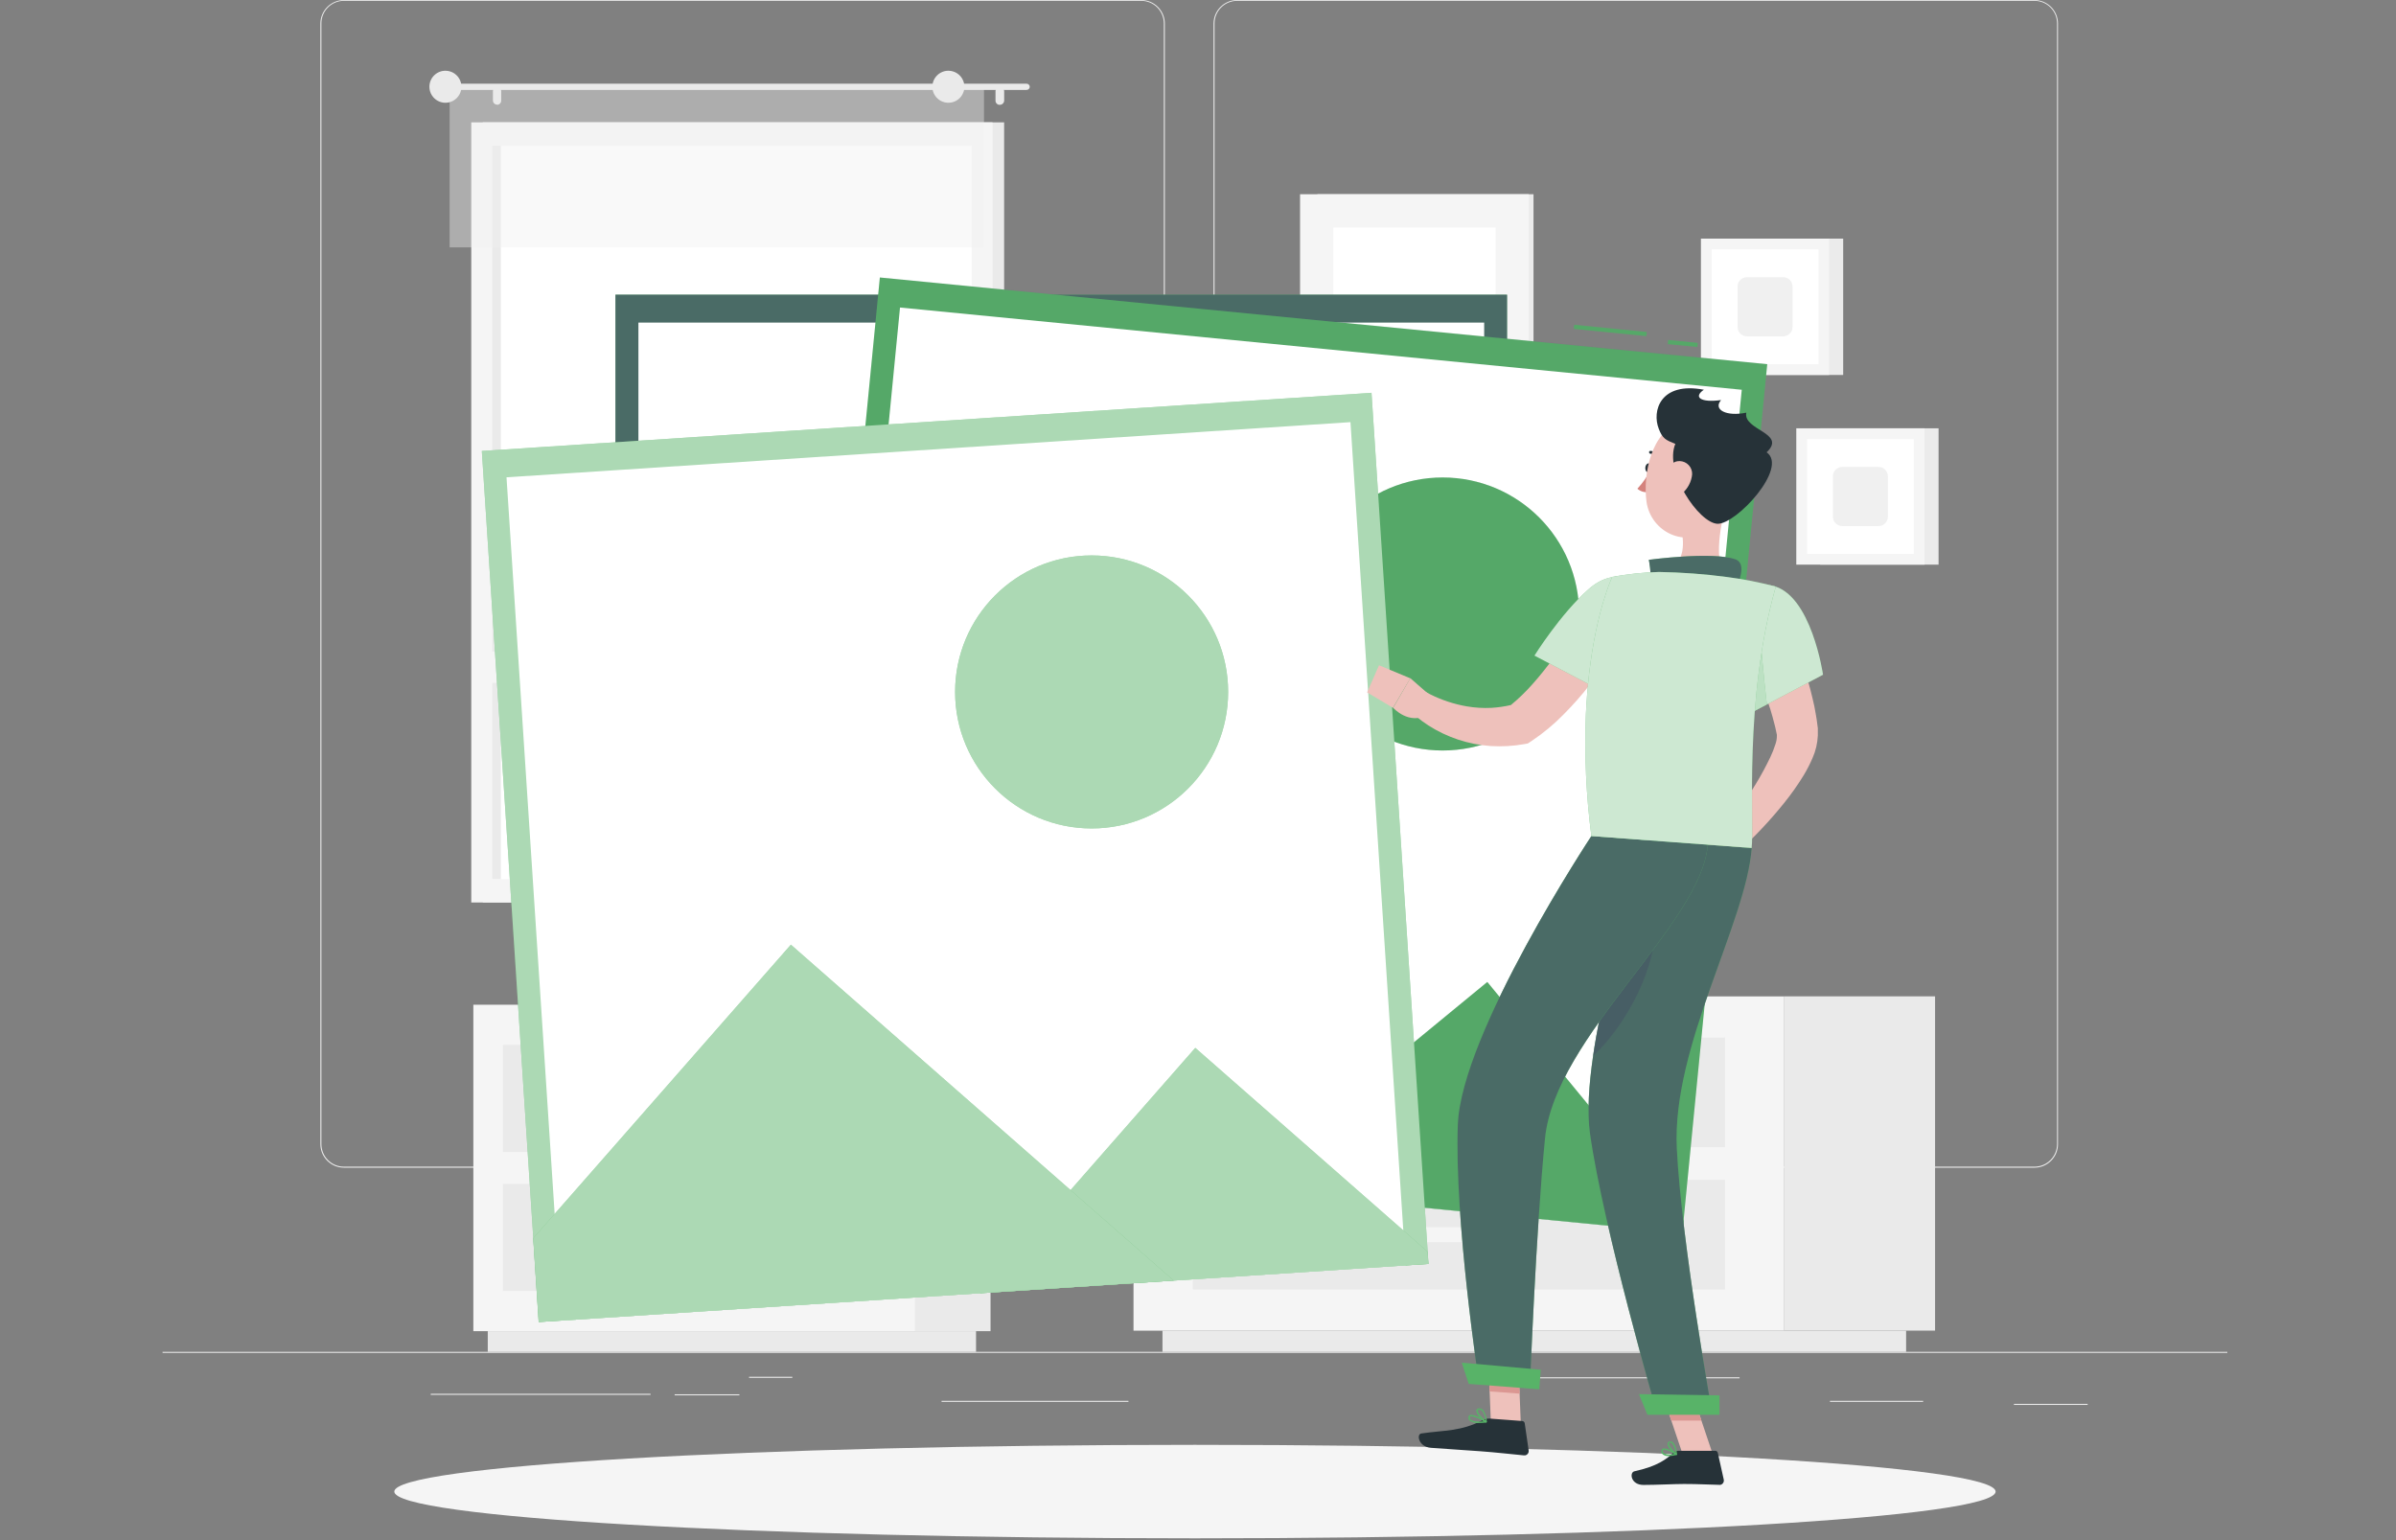 <svg width="280" height="180" viewBox="0 0 280 180" fill="none" xmlns="http://www.w3.org/2000/svg">
<rect x="0" y="0" width="280" height="180" fill="#808080" stroke="none"/>
<g clip-path="url(#clip0_4_2828)">
<path d="M260.287 157.995H19V158.115H260.287V157.995Z" fill="#EBEBEB"/>
<path d="M92.593 160.909H87.535V161.03H92.593V160.909Z" fill="#EBEBEB"/>
<path d="M243.965 164.075H235.352V164.196H243.965V164.075Z" fill="#EBEBEB"/>
<path d="M203.29 160.967H174.746V161.088H203.29V160.967Z" fill="#EBEBEB"/>
<path d="M131.87 163.718H110.033V163.838H131.87V163.718Z" fill="#EBEBEB"/>
<path d="M86.407 162.956H78.84V163.076H86.407V162.956Z" fill="#EBEBEB"/>
<path d="M224.74 163.718H213.854V163.838H224.74V163.718Z" fill="#EBEBEB"/>
<path d="M76.026 162.897H50.334V163.018H76.026V162.897Z" fill="#EBEBEB"/>
<path d="M133.37 136.472H40.19C39.46 136.471 38.761 136.18 38.245 135.663C37.729 135.146 37.44 134.446 37.44 133.716V2.731C37.446 2.006 37.738 1.312 38.253 0.8C38.768 0.289 39.464 0.001 40.19 0H133.37C134.101 0 134.802 0.29 135.319 0.807C135.835 1.324 136.126 2.025 136.126 2.756V2.756V133.716C136.126 134.447 135.835 135.148 135.319 135.665C134.802 136.182 134.101 136.472 133.37 136.472V136.472ZM40.19 0.097C39.492 0.098 38.823 0.376 38.33 0.87C37.837 1.364 37.56 2.033 37.56 2.731V133.716C37.56 134.414 37.837 135.084 38.33 135.578C38.823 136.072 39.492 136.35 40.19 136.351H133.37C134.068 136.349 134.737 136.07 135.231 135.577C135.724 135.083 136.003 134.414 136.005 133.716V2.731C136.003 2.033 135.724 1.365 135.231 0.871C134.737 0.377 134.068 0.099 133.37 0.097H40.19Z" fill="#EBEBEB"/>
<path d="M237.755 136.472H144.57C143.84 136.469 143.141 136.178 142.624 135.662C142.108 135.146 141.817 134.446 141.814 133.716V2.731C141.822 2.005 142.116 1.311 142.631 0.8C143.147 0.289 143.844 0.001 144.57 0H237.755C238.48 0.003 239.175 0.291 239.689 0.802C240.203 1.313 240.494 2.006 240.501 2.731V133.716C240.501 134.078 240.431 134.435 240.293 134.769C240.156 135.103 239.954 135.407 239.699 135.663C239.444 135.919 239.141 136.122 238.807 136.261C238.474 136.399 238.116 136.471 237.755 136.472V136.472ZM144.57 0.097C143.872 0.099 143.203 0.377 142.71 0.871C142.216 1.365 141.938 2.033 141.935 2.731V133.716C141.938 134.414 142.216 135.083 142.71 135.577C143.203 136.07 143.872 136.349 144.57 136.351H237.755C238.453 136.349 239.122 136.07 239.615 135.577C240.109 135.083 240.387 134.414 240.39 133.716V2.731C240.387 2.033 240.109 1.365 239.615 0.871C239.122 0.377 238.453 0.099 237.755 0.097H144.57Z" fill="#EBEBEB"/>
<path d="M117.344 14.299H56.424V105.476H117.344V14.299Z" fill="#EAEAEA"/>
<path d="M115.992 14.299H55.072V105.476H115.992V14.299Z" fill="#F5F5F5"/>
<path d="M113.561 17.03H57.5V102.749H113.561V17.03Z" fill="white"/>
<path d="M58.527 17.025H57.504V102.745H58.527V17.025Z" fill="#EAEAEA"/>
<path d="M114.984 76.15H56.076V79.813H114.984V76.15Z" fill="#F5F5F5"/>
<path opacity="0.4" d="M114.988 10.158H52.543V28.911H114.988V10.158Z" fill="#F0F0F0"/>
<path d="M52.422 9.782H119.982C120.075 9.786 120.162 9.825 120.228 9.89C120.294 9.955 120.334 10.042 120.34 10.134V10.134C120.34 10.234 120.3 10.33 120.229 10.4C120.159 10.471 120.063 10.511 119.963 10.511H52.403C52.304 10.509 52.209 10.469 52.14 10.399C52.07 10.328 52.031 10.233 52.031 10.134V10.134C52.039 10.037 52.083 9.945 52.156 9.88C52.229 9.814 52.324 9.779 52.422 9.782V9.782Z" fill="#EAEAEA"/>
<path d="M50.18 10.134C50.179 10.505 50.288 10.867 50.493 11.175C50.697 11.484 50.989 11.724 51.331 11.867C51.673 12.01 52.049 12.048 52.413 11.976C52.776 11.905 53.11 11.728 53.373 11.466C53.635 11.205 53.814 10.872 53.888 10.509C53.961 10.146 53.925 9.769 53.784 9.427C53.643 9.084 53.404 8.791 53.096 8.585C52.789 8.378 52.427 8.268 52.057 8.267V8.267C51.811 8.266 51.567 8.314 51.34 8.407C51.113 8.501 50.906 8.638 50.731 8.812C50.557 8.985 50.419 9.191 50.324 9.418C50.229 9.645 50.18 9.888 50.18 10.134V10.134Z" fill="#EAEAEA"/>
<path d="M116.843 12.248C116.973 12.248 117.098 12.198 117.193 12.108C117.287 12.018 117.343 11.895 117.349 11.765V10.66C117.343 10.53 117.287 10.407 117.193 10.317C117.098 10.227 116.973 10.177 116.843 10.177V10.177C116.777 10.174 116.712 10.184 116.651 10.207C116.589 10.23 116.533 10.265 116.486 10.31C116.438 10.355 116.401 10.409 116.375 10.47C116.349 10.53 116.336 10.595 116.336 10.66V11.77C116.336 11.898 116.387 12.021 116.477 12.111C116.568 12.202 116.691 12.252 116.819 12.252L116.843 12.248Z" fill="#EAEAEA"/>
<path d="M58.088 12.248C58.216 12.248 58.339 12.197 58.429 12.106C58.52 12.016 58.571 11.893 58.571 11.765V10.66C58.571 10.532 58.52 10.409 58.429 10.319C58.339 10.228 58.216 10.177 58.088 10.177C57.96 10.177 57.837 10.228 57.747 10.319C57.656 10.409 57.605 10.532 57.605 10.66V11.746C57.605 11.874 57.656 11.996 57.747 12.087C57.837 12.177 57.96 12.228 58.088 12.228V12.248Z" fill="#EAEAEA"/>
<path d="M108.957 10.134C108.956 10.505 109.065 10.867 109.27 11.175C109.475 11.484 109.767 11.724 110.108 11.867C110.45 12.01 110.827 12.048 111.19 11.976C111.553 11.905 111.887 11.728 112.15 11.466C112.412 11.205 112.592 10.872 112.665 10.509C112.738 10.146 112.702 9.769 112.561 9.427C112.42 9.084 112.181 8.791 111.874 8.585C111.566 8.378 111.205 8.268 110.834 8.267V8.267C110.588 8.266 110.345 8.314 110.117 8.407C109.89 8.501 109.683 8.638 109.509 8.812C109.335 8.985 109.196 9.191 109.101 9.418C109.007 9.645 108.958 9.888 108.957 10.134V10.134Z" fill="#EAEAEA"/>
<path d="M226.135 116.445H208.512V155.514H226.135V116.445Z" fill="#EAEAEA"/>
<path d="M222.751 155.519H135.85V157.995H222.751V155.519Z" fill="#EAEAEA"/>
<path d="M208.512 116.45H132.463V155.519H208.512V116.45Z" fill="#F5F5F5"/>
<path d="M201.587 121.256H139.393V134.069H201.587V121.256Z" fill="#EAEAEA"/>
<path d="M201.587 137.896H139.393V150.708H201.587V137.896Z" fill="#EAEAEA"/>
<path d="M178.408 126.787H162.56C162.131 126.787 161.783 127.134 161.783 127.564V127.766C161.783 128.195 162.131 128.543 162.56 128.543H178.408C178.837 128.543 179.185 128.195 179.185 127.766V127.564C179.185 127.134 178.837 126.787 178.408 126.787Z" fill="#F5F5F5"/>
<path d="M178.408 143.421H162.56C162.131 143.421 161.783 143.769 161.783 144.198V144.401C161.783 144.83 162.131 145.177 162.56 145.177H178.408C178.837 145.177 179.185 144.83 179.185 144.401V144.198C179.185 143.769 178.837 143.421 178.408 143.421Z" fill="#F5F5F5"/>
<path d="M187.501 110.842C189.654 110.842 191.4 109.097 191.4 106.943C191.4 104.79 189.654 103.044 187.501 103.044C185.347 103.044 183.602 104.79 183.602 106.943C183.602 109.097 185.347 110.842 187.501 110.842Z" fill="#F5F5F5"/>
<path d="M180.465 109.959C182.61 109.959 184.35 108.22 184.35 106.075C184.35 103.929 182.61 102.19 180.465 102.19C178.319 102.19 176.58 103.929 176.58 106.075C176.58 108.22 178.319 109.959 180.465 109.959Z" fill="#F5F5F5"/>
<path d="M161.684 111.754C163.829 111.754 165.568 110.015 165.568 107.87C165.568 105.724 163.829 103.985 161.684 103.985C159.538 103.985 157.799 105.724 157.799 107.87C157.799 110.015 159.538 111.754 161.684 111.754Z" fill="#F5F5F5"/>
<path d="M171.695 113.55C173.841 113.55 175.58 111.81 175.58 109.665C175.58 107.52 173.841 105.78 171.695 105.78C169.55 105.78 167.811 107.52 167.811 109.665C167.811 111.81 169.55 113.55 171.695 113.55Z" fill="#F5F5F5"/>
<path d="M197.856 107.513C197.856 107.513 197.229 116.45 173.12 116.45C149.01 116.45 148.383 107.513 148.383 107.513H197.856Z" fill="#EAEAEA"/>
<path d="M115.756 117.425H106.959V155.577H115.756V117.425Z" fill="#EAEAEA"/>
<path d="M114.061 155.577H57.002V157.995H114.061V155.577Z" fill="#EAEAEA"/>
<path d="M106.955 117.425H55.315V155.577H106.955V117.425Z" fill="#F5F5F5"/>
<path d="M103.498 122.12H58.773V134.633H103.498V122.12Z" fill="#EAEAEA"/>
<path d="M103.498 138.368H58.773V150.881H103.498V138.368Z" fill="#EAEAEA"/>
<path d="M74.36 123.65H87.906C88.347 123.647 88.77 123.471 89.082 123.16C89.395 122.848 89.572 122.426 89.576 121.985V121.985C89.575 121.543 89.398 121.119 89.085 120.806C88.772 120.493 88.349 120.317 87.906 120.315H74.36C73.919 120.319 73.497 120.497 73.185 120.809C72.874 121.121 72.698 121.544 72.695 121.985V121.985C72.698 122.426 72.874 122.848 73.186 123.16C73.497 123.471 73.919 123.647 74.36 123.65V123.65Z" fill="#F5F5F5"/>
<path d="M74.36 139.898H87.906C88.349 139.897 88.772 139.72 89.085 139.408C89.398 139.095 89.575 138.671 89.576 138.228C89.572 137.787 89.395 137.365 89.082 137.054C88.77 136.742 88.347 136.566 87.906 136.563H74.36C73.919 136.566 73.497 136.742 73.186 137.054C72.874 137.366 72.698 137.788 72.695 138.228C72.698 138.67 72.874 139.092 73.185 139.405C73.497 139.717 73.919 139.894 74.36 139.898V139.898Z" fill="#F5F5F5"/>
<path d="M179.209 22.7H153.951V74.114H179.209V22.7Z" fill="#EBEBEB"/>
<path d="M178.665 22.7H151.926V74.114H178.665V22.7Z" fill="#F5F5F5"/>
<path d="M174.771 26.59H155.811V70.224H174.771V26.59Z" fill="white"/>
<path d="M226.545 50.057H212.715V65.992H226.545V50.057Z" fill="#EBEBEB"/>
<path d="M224.905 50.057H209.916V65.992H224.905V50.057Z" fill="#F5F5F5"/>
<path d="M223.65 51.317H211.176V64.737H223.65V51.317Z" fill="white"/>
<path d="M219.523 54.569H215.296C214.688 54.569 214.195 55.062 214.195 55.67V60.384C214.195 60.992 214.688 61.485 215.296 61.485H219.523C220.131 61.485 220.623 60.992 220.623 60.384V55.67C220.623 55.062 220.131 54.569 219.523 54.569Z" fill="#F0F0F0"/>
<path d="M215.397 27.888H201.566V43.822H215.397V27.888Z" fill="#EBEBEB"/>
<path d="M213.762 27.888H198.773V43.822H213.762V27.888Z" fill="#F5F5F5"/>
<path d="M212.508 29.143H200.033V42.563H212.508V29.143Z" fill="white"/>
<path d="M208.38 32.395H204.153C203.545 32.395 203.053 32.888 203.053 33.495V38.21C203.053 38.818 203.545 39.31 204.153 39.31H208.38C208.988 39.31 209.481 38.818 209.481 38.21V33.495C209.481 32.888 208.988 32.395 208.38 32.395Z" fill="#F0F0F0"/>
<path d="M139.644 179.788C191.32 179.788 233.211 177.342 233.211 174.325C233.211 171.308 191.32 168.862 139.644 168.862C87.969 168.862 46.078 171.308 46.078 174.325C46.078 177.342 87.969 179.788 139.644 179.788Z" fill="#F5F5F5"/>
<path d="M176.116 34.441H71.924V136.462H176.116V34.441Z" fill="#58B368"/>
<path opacity="0.7" d="M176.116 34.441H71.924V136.462H176.116V34.441Z" fill="#454D66"/>
<path d="M173.443 37.703H74.607V136.462H173.443V37.703Z" fill="white"/>
<path d="M176.116 135.024V136.462H123.607L134.958 125.121L150.583 109.486L176.116 135.024Z" fill="#58B368"/>
<path opacity="0.7" d="M176.116 135.024V136.462H123.607L134.958 125.121L150.583 109.486L176.116 135.024Z" fill="#454D66"/>
<path d="M71.924 136.462V126.656L104.208 94.372L146.298 136.462H71.924Z" fill="#58B368"/>
<path opacity="0.7" d="M71.924 136.462V126.656L104.208 94.372L146.298 136.462H71.924Z" fill="#454D66"/>
<path d="M156.952 69.745C158.364 61.048 152.458 52.853 143.761 51.441C135.063 50.029 126.868 55.935 125.457 64.633C124.045 73.33 129.951 81.525 138.648 82.937C147.345 84.348 155.54 78.442 156.952 69.745Z" fill="#58B368"/>
<path opacity="0.7" d="M156.952 69.745C158.364 61.048 152.458 52.853 143.761 51.441C135.063 50.029 126.868 55.935 125.457 64.633C124.045 73.33 129.951 81.525 138.648 82.937C147.345 84.348 155.54 78.442 156.952 69.745Z" fill="#454D66"/>
<path d="M102.822 32.434L92.902 133.972L196.601 144.103L206.521 42.565L102.822 32.434Z" fill="#58B368"/>
<path opacity="0.1" d="M102.822 32.402L92.902 133.939L196.601 144.071L206.521 42.533L102.822 32.402Z" fill="#454D66"/>
<path d="M105.177 35.942L95.574 134.232L193.942 143.843L203.545 45.552L105.177 35.942Z" fill="white"/>
<path d="M194.953 39.737L194.906 40.217L198.355 40.554L198.402 40.074L194.953 39.737Z" fill="#58B368"/>
<path d="M183.97 37.958L183.922 38.438L192.402 39.286L192.45 38.806L183.97 37.958Z" fill="#58B368"/>
<path opacity="0.1" d="M194.953 39.737L194.906 40.217L198.355 40.554L198.402 40.074L194.953 39.737Z" fill="#454D66"/>
<path opacity="0.1" d="M183.97 37.958L183.922 38.438L192.402 39.286L192.45 38.806L183.97 37.958Z" fill="#454D66"/>
<path opacity="0.1" d="M196.736 142.663L196.596 144.096L144.338 138.991L156.735 128.809L173.809 114.766L196.736 142.663Z" fill="#454D66"/>
<path d="M196.736 142.663L196.596 144.096L144.338 138.991L156.735 128.809L173.809 114.766L196.736 142.663Z" fill="#58B368"/>
<path opacity="0.1" d="M196.736 142.663L196.596 144.096L144.338 138.991L156.735 128.809L173.809 114.766L196.736 142.663Z" fill="#454D66"/>
<path opacity="0.1" d="M168.587 87.712C177.398 87.712 184.541 80.57 184.541 71.759C184.541 62.947 177.398 55.805 168.587 55.805C159.776 55.805 152.633 62.947 152.633 71.759C152.633 80.57 159.776 87.712 168.587 87.712Z" fill="#454D66"/>
<path d="M168.587 87.712C177.398 87.712 184.541 80.57 184.541 71.759C184.541 62.947 177.398 55.805 168.587 55.805C159.776 55.805 152.633 62.947 152.633 71.759C152.633 80.57 159.776 87.712 168.587 87.712Z" fill="#58B368"/>
<path opacity="0.1" d="M168.587 87.712C177.398 87.712 184.541 80.57 184.541 71.759C184.541 62.947 177.398 55.805 168.587 55.805C159.776 55.805 152.633 62.947 152.633 71.759C152.633 80.57 159.776 87.712 168.587 87.712Z" fill="#454D66"/>
<path d="M160.277 45.909L56.307 52.706L62.961 154.509L166.932 147.713L160.277 45.909Z" fill="#58B368"/>
<path d="M157.817 49.337L59.191 55.784L65.633 154.333L164.259 147.886L157.817 49.337Z" fill="white"/>
<path opacity="0.5" d="M160.277 45.909L56.307 52.706L62.961 154.509L166.932 147.713L160.277 45.909Z" fill="white"/>
<path d="M166.827 146.287L166.918 147.72L114.525 151.142L125.108 139.087L139.682 122.467L166.827 146.287Z" fill="#58B368"/>
<path opacity="0.5" d="M166.827 146.287L166.918 147.72L114.525 151.142L125.108 139.087L139.682 122.467L166.827 146.287Z" fill="white"/>
<path d="M62.947 154.51L62.31 144.728L92.423 110.408L137.163 149.665L62.947 154.51Z" fill="#58B368"/>
<path opacity="0.5" d="M62.947 154.51L62.31 144.728L92.423 110.408L137.163 149.665L62.947 154.51Z" fill="white"/>
<path d="M127.569 96.823C136.38 96.823 143.523 89.68 143.523 80.869C143.523 72.058 136.38 64.915 127.569 64.915C118.758 64.915 111.615 72.058 111.615 80.869C111.615 89.68 118.758 96.823 127.569 96.823Z" fill="#58B368"/>
<path opacity="0.5" d="M127.569 96.823C136.38 96.823 143.523 89.68 143.523 80.869C143.523 72.058 136.38 64.915 127.569 64.915C118.758 64.915 111.615 72.058 111.615 80.869C111.615 89.68 118.758 96.823 127.569 96.823Z" fill="white"/>
<path d="M207.508 70.418C207.85 71.05 208.135 71.609 208.415 72.218C208.695 72.826 208.97 73.409 209.235 74.013C209.752 75.219 210.234 76.425 210.683 77.704C211.124 78.971 211.497 80.259 211.803 81.565L212.03 82.559L212.213 83.568C212.28 83.905 212.319 84.253 212.367 84.596L212.435 85.117V85.459C212.445 85.62 212.445 85.781 212.435 85.942C212.397 86.863 212.184 87.769 211.808 88.611C211.517 89.285 211.181 89.939 210.804 90.57C210.101 91.722 209.322 92.826 208.473 93.875C206.84 95.905 205.05 97.804 203.121 99.555L201.152 97.789C202.557 95.762 203.951 93.668 205.206 91.593C205.82 90.583 206.382 89.543 206.89 88.475C207.119 87.996 207.314 87.501 207.474 86.994C207.594 86.668 207.653 86.323 207.648 85.976V85.87L207.556 85.454C207.498 85.175 207.445 84.9 207.363 84.62L207.141 83.78L206.895 82.935C206.543 81.811 206.152 80.687 205.713 79.557C205.274 78.428 204.81 77.323 204.323 76.218C203.835 75.113 203.3 73.984 202.808 72.966L207.508 70.418Z" fill="#EEC1BB"/>
<path d="M213.043 78.858L206.475 82.327L204.892 83.167C204.892 83.167 204.52 82.081 203.994 80.503C203.57 79.244 203.029 77.675 202.518 76.088C202.354 75.605 202.19 75.089 202.035 74.597C201.987 74.457 201.939 74.322 201.895 74.182C200.476 69.838 204.414 67.884 207.092 68.444C211.677 69.404 213.043 78.858 213.043 78.858Z" fill="#58B368"/>
<path opacity="0.7" d="M213.043 78.858L206.475 82.327L204.892 83.167C204.892 83.167 204.52 82.081 203.994 80.503C203.57 79.244 203.029 77.675 202.518 76.088C202.354 75.605 202.19 75.089 202.035 74.597C201.987 74.457 201.939 74.322 201.895 74.182C200.476 69.838 204.414 67.884 207.092 68.444C211.677 69.404 213.043 78.858 213.043 78.858Z" fill="white"/>
<path d="M206.475 82.327L204.892 83.167C204.892 83.167 204.52 82.081 203.994 80.503C203.57 79.244 203.029 77.675 202.518 76.088C202.354 75.605 202.19 75.089 202.035 74.597L205.654 73.887C205.654 73.887 206.147 79.625 206.475 82.327Z" fill="#58B368"/>
<path opacity="0.6" d="M206.475 82.327L204.892 83.167C204.892 83.167 204.52 82.081 203.994 80.503C203.57 79.244 203.029 77.675 202.518 76.088C202.354 75.605 202.19 75.089 202.035 74.597L205.654 73.887C205.654 73.887 206.147 79.625 206.475 82.327Z" fill="white"/>
<path d="M201.952 97.239L198.574 98.363L201.639 101.649C201.639 101.649 204.307 100.052 203.622 98.542L201.952 97.239Z" fill="#EEC1BB"/>
<path d="M196.244 101.389L198.898 103.942L201.63 101.65L198.565 98.363L196.244 101.389Z" fill="#EEC1BB"/>
<path d="M177.742 166.84L174.238 166.58L173.91 158.391L177.414 158.651L177.742 166.84Z" fill="#EEC1BB"/>
<path d="M200.157 169.968H196.639L193.898 161.822H197.416L200.157 169.968Z" fill="#EEC1BB"/>
<path d="M173.91 158.396L174.079 162.618L177.587 162.879L177.418 158.656L173.91 158.396Z" fill="#DB9792"/>
<path d="M197.416 161.827H193.898L195.312 166.025H198.83L197.416 161.827Z" fill="#DB9792"/>
<path d="M200.1 165.209H193.658C193.658 165.209 187.384 143.629 185.806 132.457C185.469 130.044 185.666 126.859 186.173 123.404C187.037 117.493 188.784 110.78 190.236 105.771C191.53 101.317 192.596 98.204 192.596 98.204L204.704 99.106C204.048 107.894 195.352 122.323 195.955 134.248C196.51 145.255 200.1 165.209 200.1 165.209Z" fill="#58B368"/>
<path opacity="0.7" d="M200.1 165.209H193.658C193.658 165.209 187.384 143.629 185.806 132.457C185.469 130.044 185.666 126.859 186.173 123.404C187.037 117.493 188.784 110.78 190.236 105.771C191.53 101.317 192.596 98.204 192.596 98.204L204.704 99.106C204.048 107.894 195.352 122.323 195.955 134.248C196.51 145.255 200.1 165.209 200.1 165.209Z" fill="#454D66"/>
<path d="M201.861 58.498C201.108 61.007 200.138 65.65 201.76 67.532C201.76 67.532 200.795 70.061 196.046 69.588C190.815 69.066 193.807 66.745 193.807 66.745C196.726 66.345 196.866 64.221 196.562 62.18L201.861 58.498Z" fill="#EEC1BB"/>
<path d="M192.943 54.7C192.914 54.98 192.741 55.183 192.557 55.183C192.374 55.183 192.248 54.922 192.273 54.637C192.297 54.353 192.475 54.155 192.659 54.155C192.842 54.155 192.972 54.415 192.943 54.7Z" fill="#263238"/>
<path d="M192.933 54.84C192.513 55.67 191.979 56.436 191.346 57.118C191.524 57.275 191.735 57.392 191.963 57.46C192.192 57.527 192.432 57.544 192.668 57.508L192.933 54.84Z" fill="#D4827D"/>
<path d="M194.024 53.769C193.995 53.769 193.966 53.762 193.94 53.747C193.915 53.733 193.894 53.712 193.879 53.687C193.775 53.506 193.63 53.352 193.456 53.238C193.281 53.124 193.083 53.053 192.875 53.03C192.831 53.028 192.789 53.008 192.759 52.976C192.728 52.944 192.711 52.901 192.711 52.856C192.71 52.836 192.713 52.816 192.72 52.796C192.727 52.777 192.737 52.759 192.751 52.744C192.766 52.73 192.782 52.718 192.801 52.709C192.82 52.701 192.84 52.697 192.861 52.697H192.885C193.148 52.72 193.402 52.806 193.624 52.948C193.847 53.09 194.032 53.284 194.164 53.513C194.187 53.551 194.195 53.596 194.185 53.639C194.175 53.683 194.148 53.721 194.111 53.744C194.084 53.759 194.054 53.767 194.024 53.769Z" fill="#263238"/>
<path d="M196.171 169.557H200.447C200.517 169.557 200.585 169.581 200.639 169.625C200.694 169.669 200.732 169.73 200.746 169.799L201.441 172.926C201.455 172.992 201.456 173.061 201.443 173.128C201.431 173.195 201.405 173.258 201.368 173.315C201.331 173.372 201.283 173.421 201.226 173.46C201.17 173.498 201.107 173.525 201.04 173.538H200.925C199.549 173.514 198.541 173.437 196.803 173.437C195.737 173.437 193.532 173.548 192.055 173.548C190.578 173.548 190.39 172.1 190.993 171.956C193.7 171.362 194.723 170.547 195.587 169.765C195.75 169.627 195.958 169.554 196.171 169.557V169.557Z" fill="#263238"/>
<path d="M174.07 165.793L177.902 166.078C177.971 166.085 178.036 166.115 178.087 166.163C178.138 166.211 178.171 166.275 178.181 166.344L178.64 169.509C178.651 169.576 178.649 169.643 178.633 169.709C178.618 169.774 178.589 169.836 178.55 169.89C178.51 169.944 178.46 169.99 178.403 170.025C178.346 170.06 178.282 170.083 178.215 170.093C178.174 170.098 178.131 170.098 178.09 170.093C176.71 169.963 174.712 169.736 172.984 169.611C170.953 169.461 169.606 169.389 167.222 169.21C165.775 169.104 165.495 167.618 166.103 167.531C168.892 167.135 170.726 167.289 173.206 166.006C173.469 165.856 173.768 165.783 174.07 165.793V165.793Z" fill="#263238"/>
<path d="M186.153 69.848C185.835 70.394 185.453 71.016 185.101 71.605C184.749 72.194 184.363 72.792 183.981 73.376C183.224 74.548 182.437 75.697 181.622 76.807C180.806 77.917 179.957 78.988 179.064 79.987C178.296 80.856 177.46 81.663 176.564 82.4C175.82 82.572 175.063 82.682 174.301 82.728C173.332 82.776 172.361 82.718 171.406 82.554C169.913 82.293 168.466 81.815 167.111 81.135C166.884 81.02 166.662 80.894 166.445 80.769L165.837 80.407L163.998 82.299C164.259 82.598 164.456 82.781 164.693 83.032C164.918 83.254 165.155 83.463 165.402 83.659C165.885 84.066 166.393 84.441 166.922 84.784C168.002 85.474 169.162 86.028 170.378 86.434C171.618 86.845 172.906 87.1 174.209 87.192C175.523 87.273 176.842 87.197 178.137 86.965L178.538 86.893L178.996 86.593C180.346 85.692 181.598 84.652 182.732 83.49C183.824 82.394 184.849 81.232 185.801 80.011C186.766 78.814 187.625 77.574 188.46 76.315C188.875 75.673 189.275 75.026 189.666 74.384C190.057 73.743 190.429 73.101 190.815 72.377L186.153 69.848Z" fill="#EEC1BB"/>
<path d="M167.435 81.555L164.809 79.258L162.807 82.723C162.807 82.723 164.674 84.817 166.87 83.5L167.435 81.555Z" fill="#EEC1BB"/>
<path d="M161.156 77.752L159.762 80.923L162.787 82.723L164.809 79.277L161.156 77.752Z" fill="#EEC1BB"/>
<path d="M202.551 54.676C201.992 58.121 201.842 60.163 199.916 61.77C197.021 64.182 192.895 62.17 192.412 58.628C191.978 55.443 192.963 50.342 196.49 49.3C197.268 49.067 198.092 49.036 198.884 49.211C199.677 49.386 200.412 49.76 201.019 50.299C201.626 50.837 202.085 51.522 202.354 52.288C202.622 53.054 202.69 53.876 202.551 54.676V54.676Z" fill="#EEC1BB"/>
<path d="M206.45 52.861C209.027 54.666 202.894 61.287 200.712 61.215C198.531 61.142 194.439 55.096 195.781 51.877C194.656 51.423 194.294 51.274 193.85 50.125C193.02 48.045 194.019 44.576 199.115 45.55C197.851 46.409 198.729 47.09 201.127 46.757C200.162 47.881 201.745 48.711 204.076 48.229C203.666 50.294 208.863 50.588 206.45 52.861Z" fill="#263238"/>
<path d="M197.702 55.742C197.538 56.604 197.043 57.366 196.322 57.865C195.356 58.517 194.507 57.745 194.469 56.64C194.435 55.651 194.893 54.116 196.008 53.908C196.398 53.843 196.797 53.934 197.12 54.163C197.442 54.392 197.66 54.74 197.726 55.129C197.759 55.333 197.751 55.542 197.702 55.742V55.742Z" fill="#EEC1BB"/>
<path opacity="0.4" d="M193.441 108.309C193.374 114.158 189.262 120.62 186.174 123.404C187.038 117.493 188.785 110.78 190.237 105.771C191.139 105.588 192.689 107.301 193.441 108.309Z" fill="#454D66"/>
<path d="M195.008 170.175C194.768 170.193 194.53 170.129 194.332 169.992C194.268 169.94 194.219 169.872 194.188 169.795C194.158 169.718 194.148 169.635 194.159 169.553C194.159 169.504 194.172 169.457 194.196 169.415C194.221 169.374 194.256 169.34 194.299 169.316C194.694 169.123 195.824 169.799 195.954 169.895C195.966 169.905 195.976 169.917 195.982 169.932C195.988 169.946 195.99 169.962 195.988 169.977C195.986 169.994 195.979 170.009 195.967 170.022C195.956 170.034 195.941 170.042 195.925 170.045C195.626 170.127 195.318 170.171 195.008 170.175V170.175ZM194.487 169.447C194.45 169.437 194.412 169.437 194.376 169.447C194.359 169.457 194.346 169.471 194.336 169.488C194.327 169.505 194.322 169.524 194.323 169.543C194.316 169.599 194.323 169.656 194.343 169.709C194.363 169.762 194.396 169.81 194.439 169.847C194.83 170.026 195.276 170.049 195.684 169.91C195.319 169.675 194.913 169.511 194.487 169.427V169.447Z" fill="#58B368"/>
<path d="M195.907 170.049H195.868C195.506 169.852 194.802 169.084 194.874 168.689C194.887 168.627 194.92 168.572 194.968 168.533C195.017 168.493 195.077 168.471 195.14 168.471C195.203 168.462 195.268 168.466 195.33 168.484C195.392 168.503 195.449 168.535 195.497 168.578C195.902 168.911 195.979 169.924 195.979 169.967C195.979 169.982 195.975 169.997 195.969 170.01C195.962 170.024 195.953 170.035 195.941 170.045L195.907 170.049ZM195.198 168.602H195.164C195.053 168.602 195.043 168.664 195.038 168.684C194.995 168.915 195.444 169.499 195.806 169.774C195.779 169.375 195.635 168.992 195.391 168.674C195.335 168.633 195.266 168.614 195.198 168.621V168.602Z" fill="#58B368"/>
<path d="M172.869 166.309C172.467 166.353 172.063 166.25 171.73 166.02C171.678 165.965 171.64 165.899 171.618 165.827C171.597 165.755 171.592 165.679 171.605 165.605C171.609 165.559 171.626 165.515 171.653 165.478C171.68 165.441 171.717 165.411 171.759 165.393C172.203 165.19 173.559 166.005 173.714 166.102C173.728 166.111 173.739 166.124 173.746 166.14C173.753 166.155 173.755 166.172 173.752 166.189C173.748 166.206 173.739 166.221 173.726 166.233C173.713 166.245 173.697 166.253 173.68 166.256C173.411 166.291 173.14 166.309 172.869 166.309V166.309ZM171.943 165.523C171.904 165.523 171.867 165.532 171.832 165.547C171.815 165.554 171.8 165.565 171.789 165.579C171.778 165.594 171.771 165.611 171.769 165.629C171.759 165.678 171.761 165.729 171.775 165.777C171.79 165.825 171.816 165.869 171.851 165.904C172.054 166.112 172.628 166.189 173.41 166.116C172.963 165.827 172.465 165.625 171.943 165.523V165.523Z" fill="#58B368"/>
<path d="M173.67 166.257H173.626C173.221 166.035 172.439 165.214 172.531 164.809C172.555 164.717 172.627 164.606 172.859 164.597C173.026 164.596 173.187 164.66 173.308 164.775C173.596 165.182 173.751 165.667 173.752 166.165C173.752 166.179 173.748 166.193 173.742 166.206C173.735 166.219 173.725 166.23 173.713 166.237L173.67 166.257ZM172.878 164.77C172.724 164.77 172.714 164.833 172.709 164.852C172.651 165.084 173.192 165.726 173.588 166.015C173.58 165.613 173.447 165.223 173.206 164.901C173.164 164.858 173.112 164.824 173.056 164.802C172.999 164.779 172.939 164.769 172.878 164.77V164.77Z" fill="#58B368"/>
<path d="M185.97 97.712C185.97 97.712 170.779 120.692 170.364 131.415C169.934 142.567 172.849 161.706 172.849 161.706L178.789 162.15C178.789 162.15 179.479 143.947 180.555 133.041C181.728 121.155 198.893 107.909 199.569 98.725L185.97 97.712Z" fill="#58B368"/>
<path opacity="0.7" d="M185.97 97.712C185.97 97.712 170.779 120.692 170.364 131.415C169.934 142.567 172.849 161.706 172.849 161.706L178.789 162.15C178.789 162.15 179.479 143.947 180.555 133.041C181.728 121.155 198.893 107.909 199.569 98.725L185.97 97.712Z" fill="#454D66"/>
<path d="M192.519 165.349H200.939V163.081L191.529 162.937L192.519 165.349Z" fill="#58B368"/>
<path d="M171.633 161.74L179.88 162.372L180.054 160.084L170.822 159.259L171.633 161.74Z" fill="#58B368"/>
<path d="M192.519 71.464C192.268 74.814 188.301 81.343 188.301 81.343L179.32 76.623C179.32 76.623 182.361 71.735 185.685 68.825C189.01 65.915 192.794 67.782 192.519 71.464Z" fill="#58B368"/>
<path opacity="0.7" d="M192.519 71.464C192.268 74.814 188.301 81.343 188.301 81.343L179.32 76.623C179.32 76.623 182.361 71.735 185.685 68.825C189.01 65.915 192.794 67.782 192.519 71.464Z" fill="white"/>
<path d="M192.79 67.628C193.031 67.146 192.684 65.428 192.684 65.428C192.684 65.428 200.149 64.424 202.818 65.374C204.265 65.886 202.991 68.468 202.991 68.468L192.79 67.628Z" fill="#58B368"/>
<path opacity="0.7" d="M192.79 67.628C193.031 67.146 192.684 65.428 192.684 65.428C192.684 65.428 200.149 64.424 202.818 65.374C204.265 65.886 202.991 68.468 202.991 68.468L192.79 67.628Z" fill="#454D66"/>
<path d="M204.698 99.106L185.97 97.712C185.358 92.996 185.143 88.237 185.328 83.485C185.405 81.777 185.54 80.204 185.704 78.766C186.573 71.242 188.407 67.421 188.407 67.421C190.21 67.087 192.036 66.895 193.869 66.846C196.536 66.889 199.198 67.088 201.841 67.44C203.758 67.685 205.655 68.059 207.521 68.559C203.733 81.917 205.041 96.235 204.698 99.106Z" fill="#58B368"/>
<path opacity="0.7" d="M204.698 99.106L185.97 97.712C185.358 92.996 185.143 88.237 185.328 83.485C185.405 81.777 185.54 80.204 185.704 78.766C186.573 71.242 188.407 67.421 188.407 67.421C190.21 67.087 192.036 66.895 193.869 66.846C196.536 66.889 199.198 67.088 201.841 67.44C203.758 67.685 205.655 68.059 207.521 68.559C203.733 81.917 205.041 96.235 204.698 99.106Z" fill="white"/>
</g>
<defs>
<clipPath id="clip0_4_2828">
<rect width="241.287" height="180" fill="white" transform="translate(19)"/>
</clipPath>
</defs>
</svg>
